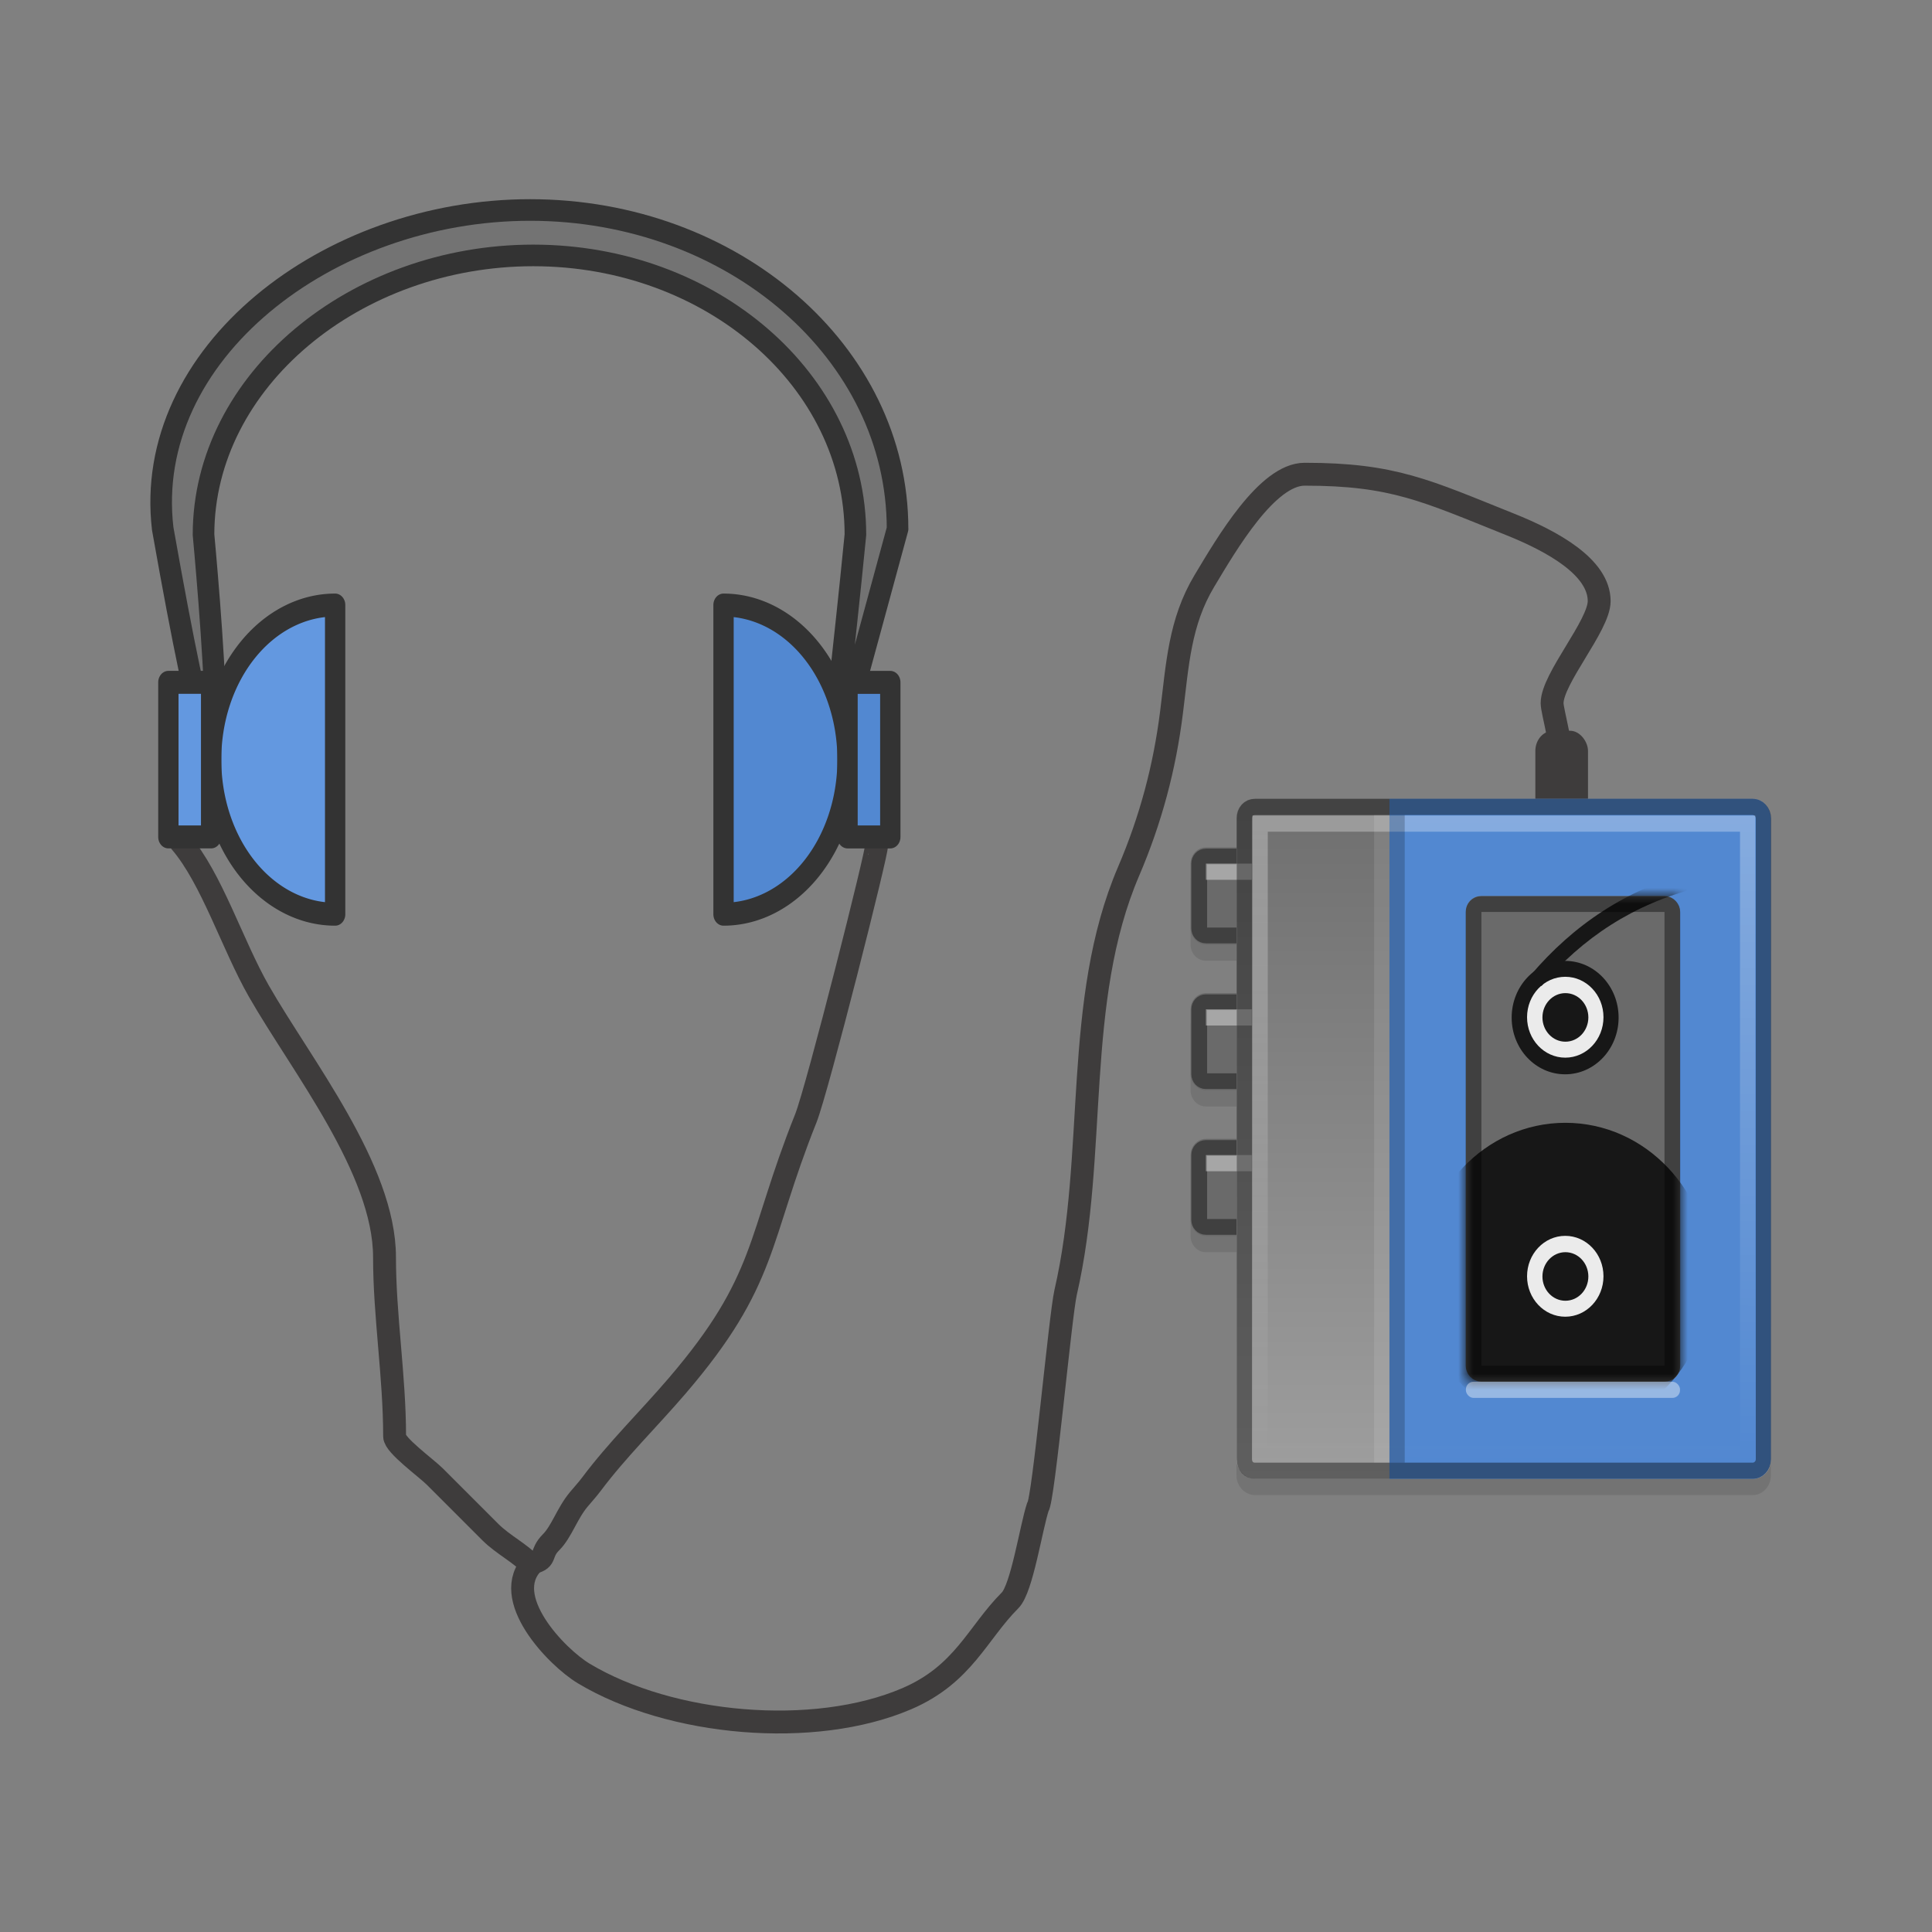 <svg:svg xmlns:dc="http://purl.org/dc/elements/1.1/" xmlns:ns1="http://sodipodi.sourceforge.net/DTD/sodipodi-0.dtd" xmlns:ns2="http://www.inkscape.org/namespaces/inkscape" xmlns:ns4="http://creativecommons.org/ns#" xmlns:rdf="http://www.w3.org/1999/02/22-rdf-syntax-ns#" xmlns:svg="http://www.w3.org/2000/svg" height="5775.404" id="svg7616" version="1.0" viewBox="-448.926 -595.452 5775.404 5775.404" width="5775.404" ns1:docname="_svgclean2.svg" ns2:version="0.48.3.1 r9886">
  <svg:rect x="-448.926" y="-595.452" width="5775.404" height="5775.404" fill="#808080" stroke="none"/>
  <ns1:namedview bordercolor="#666666" borderopacity="1" gridtolerance="10" guidetolerance="10" id="namedview54" objecttolerance="10" pagecolor="#ffffff" showgrid="false" ns2:current-layer="svg7616" ns2:cx="372.04719" ns2:cy="4060.8822" ns2:pageopacity="0" ns2:pageshadow="2" ns2:window-height="480" ns2:window-maximized="0" ns2:window-width="640" ns2:window-x="0" ns2:window-y="0" ns2:zoom="0.22425739" />
  <svg:defs id="defs7618">
    <svg:mask id="J">
      <svg:rect height="30" id="Y" style="fill-rule:evenodd;fill:#ffffff" width="14" x="26" y="8" />
    </svg:mask>
    <svg:linearGradient gradientUnits="userSpaceOnUse" id="linearGradient7614" x1="40" x2="39.906" y1="3" y2="42.969">
      <svg:stop id="W" offset="0" style="stop-color:#ffffff" />
      <svg:stop id="X" offset="1" style="stop-color:#ffffff;stop-opacity:0" />
    </svg:linearGradient>
    <svg:linearGradient gradientTransform="matrix(4.677 0 0 4.951 -27.668 -7.972)" gradientUnits="userSpaceOnUse" id="linearGradient7612" x2="0" y1="2" y2="44">
      <svg:stop id="U" offset="0" style="stop-color:#6f6f6f" />
      <svg:stop id="V" offset="1" style="stop-color:#9e9e9e" />
    </svg:linearGradient>
  </svg:defs>
  <svg:g id="layer1" transform="translate(2511.5 2289.7)">
    <svg:g id="g3848" transform="matrix(8.949 0 0 10.108 -1956.9 -7255.7)">
      <svg:path d="m-303.9 15.206c9.509 11.072 15.835 31.377 23.921 45.527 12.974 22.705 38.455 54.505 38.455 81.407 0 17.966 3.087 36.476 3.087 54.787 0 2.718 9.632 9.632 12.346 12.346l16.976 16.976c3.86 3.86 9.469 6.579 12.346 10.031" id="path7582" style="stroke-linejoin:round;stroke:#3e3c3c;stroke-linecap:round;stroke-width:7;fill:none" transform="matrix(1.092 0 0 .967 280.05 666.74)" ns2:connector-curvature="0" />
      <svg:path d="m-91.054 16.363c0.587 0.587-18.049 74.445-21.606 83.337-14.866 37.164-11.556 49.363-39.354 81.794-8.826 10.297-18.223 19.41-26.236 30.094-1.205 1.607-2.572 3.087-3.858 4.63-3.629 4.355-5.214 9.844-8.488 13.118-3.43 3.43-1.19 5.12-5.402 6.173-10.612 10.612 7.162 28.99 15.433 33.952 26.547 15.928 70.444 19.856 98.77 7.716 17.38-7.448 21.612-20.069 31.637-30.094 3.621-3.621 6.429-22.374 8.488-28.551 1.694-1.694 6.864-58.552 8.488-65.59 9.813-42.521 2.23-89.056 19.291-128.86 6.735-15.724 11.001-31.702 13.115-48.617 1.828-14.62 2.488-27.553 10.032-40.126 6.837-11.395 19.223-32.659 30.695-32.659 27.173 0 37.18 5.069 62.764 15.303 13.049 5.22 27.323 13.088 27.323 23.515 0 7.454-14.401 23.679-14.401 31.206 0 5.425 14.341 44.637-14.806 48.904" id="path7584" style="stroke-linejoin:round;stroke:#3e3c3c;stroke-linecap:round;stroke-width:7;fill:none" transform="matrix(1.092 0 0 .967 280.05 666.74)" ns2:connector-curvature="0" />
      <svg:g id="g7573" transform="translate(-191.35 82.087)">
        <svg:path d="m90.64-165.53c0-53.845-50.319-97.49-112.39-97.49-62.076 0-118.69 44.116-112.39 97.49 26.214 147.96 12.478 1.81 12.478 1.81 0-47.154 46.436-85.405 100.86-85.405 54.425 0 98.553 38.25 98.553 85.405-7.721 78.781-12.667 91.757 12.902-1.81h-0.005z" id="path3007" style="stroke-linejoin:round;stroke:#333333;stroke-linecap:round;stroke-width:6.605;fill:#737373" transform="matrix(1.092 0 0 .967 280.05 666.74)" ns2:connector-curvature="0" />
        <svg:g id="g3823" transform="translate(-4.546,41.164)">
          <svg:path d="m195.71 580.93a41.429 45.714 0 1 1 0 -91.429v45.714z" id="path2985" style="stroke-linejoin:round;stroke:#333333;stroke-linecap:round;stroke-width:6.789;fill:#6398e0" transform="translate(0,-1.429)" ns2:connector-curvature="0" />
          <svg:rect height="45.714" id="rect3005" style="stroke-linejoin:round;stroke:#333333;stroke-linecap:round;stroke-width:6.789;fill:#6398e0" width="14.286" x="140" y="510.93" />
        </svg:g>
        <svg:g id="g3798" style="fill:#5288d1" transform="matrix(-1,0,0,1,957.32,-17.408)">
          <svg:path d="m195.71 580.93a41.429 45.714 0 1 1 0 -91.429v45.714z" id="path2985-9" style="stroke-linejoin:round;stroke:#333333;stroke-linecap:round;stroke-width:6.789;fill:#5288d1" transform="translate(440.71,57.143)" ns2:connector-curvature="0" />
          <svg:rect height="45.714" id="rect3005-2" style="stroke-linejoin:round;stroke:#333333;stroke-linecap:round;stroke-width:6.789;fill:#5288d1" width="14.286" x="580.71" y="569.51" />
        </svg:g>
      </svg:g>
      <svg:rect height="31.08" id="rect7712" ry="5.594" style="stroke-linejoin:round;fill-rule:evenodd;stroke:#3e3c3c;stroke-linecap:round;stroke-width:0.736;fill:#3e3c3c" width="16.852" x="401.1" y="648.87" />
    </svg:g>
    <svg:g id="g7586" transform="matrix(9.776 0 0 9.776 549.17 -516.05)">
      <svg:path d="m24.797 6.881c-3.132 0-5.7 2.718-5.7 6.034v8.819h-9.353c-2.591 0-4.677 2.208-4.677 4.951v19.805c0 2.743 2.086 4.951 4.677 4.951h9.353v14.854h-9.353c-2.591 0-4.677 2.208-4.677 4.951v19.805c0 2.743 2.086 4.951 4.677 4.951h9.353v14.854h-9.353c-2.591 0-4.677 2.208-4.677 4.951v19.805c0 2.743 2.086 4.951 4.677 4.951h9.353v68.233c0 3.316 2.567 6.034 5.7 6.034h152.14c3.132 0 5.553-2.718 5.553-6.034v-195.88c0-3.316-2.421-6.034-5.553-6.034h-152.14z" id="1" style="opacity:.1;fill-rule:evenodd" ns2:connector-curvature="0" />
      <svg:path d="m9.744 16.784c-2.591 0-4.677 2.208-4.677 4.951v19.805c0 2.743 2.086 4.951 4.677 4.951h37.413c2.591 0 4.677-2.208 4.677-4.951v-19.805c0-2.743-2.086-4.951-4.677-4.951h-37.413zm0 44.561c-2.591 0-4.677 2.208-4.677 4.951v19.805c0 2.743 2.086 4.951 4.677 4.951h37.413c2.591 0 4.677-2.208 4.677-4.951v-19.805c0-2.743-2.086-4.951-4.677-4.951h-37.413zm0 44.561c-2.591 0-4.677 2.208-4.677 4.951v19.805c0 2.743 2.086 4.951 4.677 4.951h37.413c2.591 0 4.677-2.208 4.677-4.951v-19.805c0-2.743-2.086-4.951-4.677-4.951h-37.413z" id="2" style="fill-rule:evenodd;fill:#6a6a6a" ns2:connector-curvature="0" />
      <svg:path d="m9.744 19.569c-1.162 0-2.046 0.936-2.046 2.166v19.805c0 1.23 0.884 2.166 2.046 2.166h37.413c1.162 0 2.046-0.936 2.046-2.166v-19.805c0-1.23-0.884-2.166-2.046-2.166h-37.413zm0 44.561c-1.162 0-2.046 0.936-2.046 2.166v19.805c0 1.23 0.884 2.166 2.046 2.166h37.413c1.162 0 2.046-0.936 2.046-2.166v-19.805c0-1.23-0.884-2.166-2.046-2.166h-37.413zm0 44.561c-1.162 0-2.046 0.936-2.046 2.166v19.805c0 1.23 0.884 2.166 2.046 2.166h37.413c1.162 0 2.046-0.936 2.046-2.166v-19.805c0-1.23-0.884-2.166-2.046-2.166h-37.413z" id="3" style="opacity:.4;stroke:#000000;stroke-width:4.812;fill:none" ns2:connector-curvature="0" />
      <svg:rect height="207.95" id="4" rx="5.654" style="fill:url(#linearGradient7612)" width="163.45" x="19.097" y="1.93" />
      <svg:path d="m65.863 1.93v207.95h111.07c3.132 0 5.553-2.718 5.553-6.034v-195.88c0-3.316-2.421-6.034-5.553-6.034h-111.07z" id="5" style="fill:#5288d1" ns2:connector-curvature="0" />
      <svg:rect height="148.54" id="6" rx="4.677" style="fill-rule:evenodd;fill:#6a6a6a" width="65.472" x="89.246" y="31.637" />
      <svg:rect height="4.951" id="7" style="opacity:.4;fill:#ffffff" width="14.03" x="9.744" y="21.735" />
      <svg:rect height="4.951" id="8" style="opacity:.4;fill:#ffffff" width="14.03" x="9.744" y="110.86" />
      <svg:rect height="4.951" id="9" style="opacity:.4;fill:#ffffff" width="14.03" x="9.744" y="66.296" />
      <svg:g id="A" style="fill:none" transform="matrix(4.677 0 0 4.951 -8.897 -7.972)">
        <svg:path d="m7.188 2.5c-0.404 0-0.688 0.3-0.688 0.719v39.562c0 0.419 0.284 0.719 0.688 0.719h32.531c0.404 0 0.719-0.315 0.719-0.719v-39.562c0.001-0.404-0.314-0.719-0.718-0.719h-32.532z" id="L" style="opacity:.4;stroke:#000000" ns2:connector-curvature="0" />
        <svg:path d="m7.531 3.531v38.938h31.875v-38.938h-31.875z" id="M" style="opacity:.3;stroke:url(#linearGradient7614)" ns2:connector-curvature="0" />
      </svg:g>
      <svg:rect height="198.05" id="B" style="opacity:.2;fill-rule:evenodd;fill:#000000" width="4.677" x="65.863" y="6.881" />
      <svg:rect height="198.05" id="C" style="opacity:.1;fill-rule:evenodd;fill:#ffffff" width="4.677" x="61.187" y="6.881" />
      <svg:g id="D" mask="url(#J)" transform="matrix(4.677 0 0 4.951 -32.345 -7.972)">
        <svg:path d="m42 33.5c0 4.142-4.253 7.5-9.5 7.5s-9.5-3.358-9.5-7.5 4.253-7.5 9.5-7.5c5.247 0 9.5 3.358 9.5 7.5z" id="N" style="fill-rule:evenodd;fill:#171717" transform="matrix(1 0 0 1.267 0 -10.933)" ns2:connector-curvature="0" />
        <svg:path d="m42 33.5c0 4.142-4.253 7.5-9.5 7.5s-9.5-3.358-9.5-7.5 4.253-7.5 9.5-7.5c5.247 0 9.5 3.358 9.5 7.5z" id="O" style="fill-rule:evenodd;fill:#171717" transform="matrix(.368 0 0 .467 20.526 -.133)" ns2:connector-curvature="0" />
        <svg:path d="m42 33.5c0 4.142-4.253 7.5-9.5 7.5s-9.5-3.358-9.5-7.5 4.253-7.5 9.5-7.5c5.247 0 9.5 3.358 9.5 7.5z" id="P" style="fill-rule:evenodd;fill:#ebebeb" transform="matrix(.263 0 0 .333 23.947 4.333)" ns2:connector-curvature="0" />
        <svg:path d="m42 33.5c0 4.142-4.253 7.5-9.5 7.5s-9.5-3.358-9.5-7.5 4.253-7.5 9.5-7.5c5.247 0 9.5 3.358 9.5 7.5z" id="Q" style="fill-rule:evenodd;fill:#ebebeb" transform="matrix(.263 0 0 .333 23.947 20.333)" ns2:connector-curvature="0" />
        <svg:path d="m42 33.5c0 4.142-4.253 7.5-9.5 7.5s-9.5-3.358-9.5-7.5 4.253-7.5 9.5-7.5c5.247 0 9.5 3.358 9.5 7.5z" id="R" style="fill-rule:evenodd;fill:#171717" transform="matrix(.158 0 0 .2 27.368 24.8)" ns2:connector-curvature="0" />
        <svg:path d="m42 33.5c0 4.142-4.253 7.5-9.5 7.5s-9.5-3.358-9.5-7.5 4.253-7.5 9.5-7.5c5.247 0 9.5 3.358 9.5 7.5z" id="S" style="fill-rule:evenodd;fill:#171717" transform="matrix(.158 0 0 .2 27.368 8.8)" ns2:connector-curvature="0" />
        <svg:path d="m40.875 6.5c-4.357 1.051-7.852 3.288-10.656 6.406l0.719 0.656c2.684-2.985 6.021-5.057 10.187-6.062l-0.25-1z" id="T" style="fill:#171717" ns2:connector-curvature="0" />
      </svg:g>
      <svg:path d="m93.923 34.113c-1.299 0-2.338 1.101-2.338 2.476v138.63c0 1.375 1.04 2.476 2.338 2.476h56.119c1.299 0 2.338-1.101 2.338-2.476v-138.63c0-1.375-1.04-2.476-2.338-2.476h-56.119z" id="E" style="opacity:.4;stroke:#000000;stroke-width:4.812;fill:none" ns2:connector-curvature="0" />
      <svg:rect height="4.951" id="F" rx="2.338" style="opacity:.4;fill:#ffffff" width="65.472" x="89.246" y="180.17" />
    </svg:g>
  </svg:g>
</svg:svg>